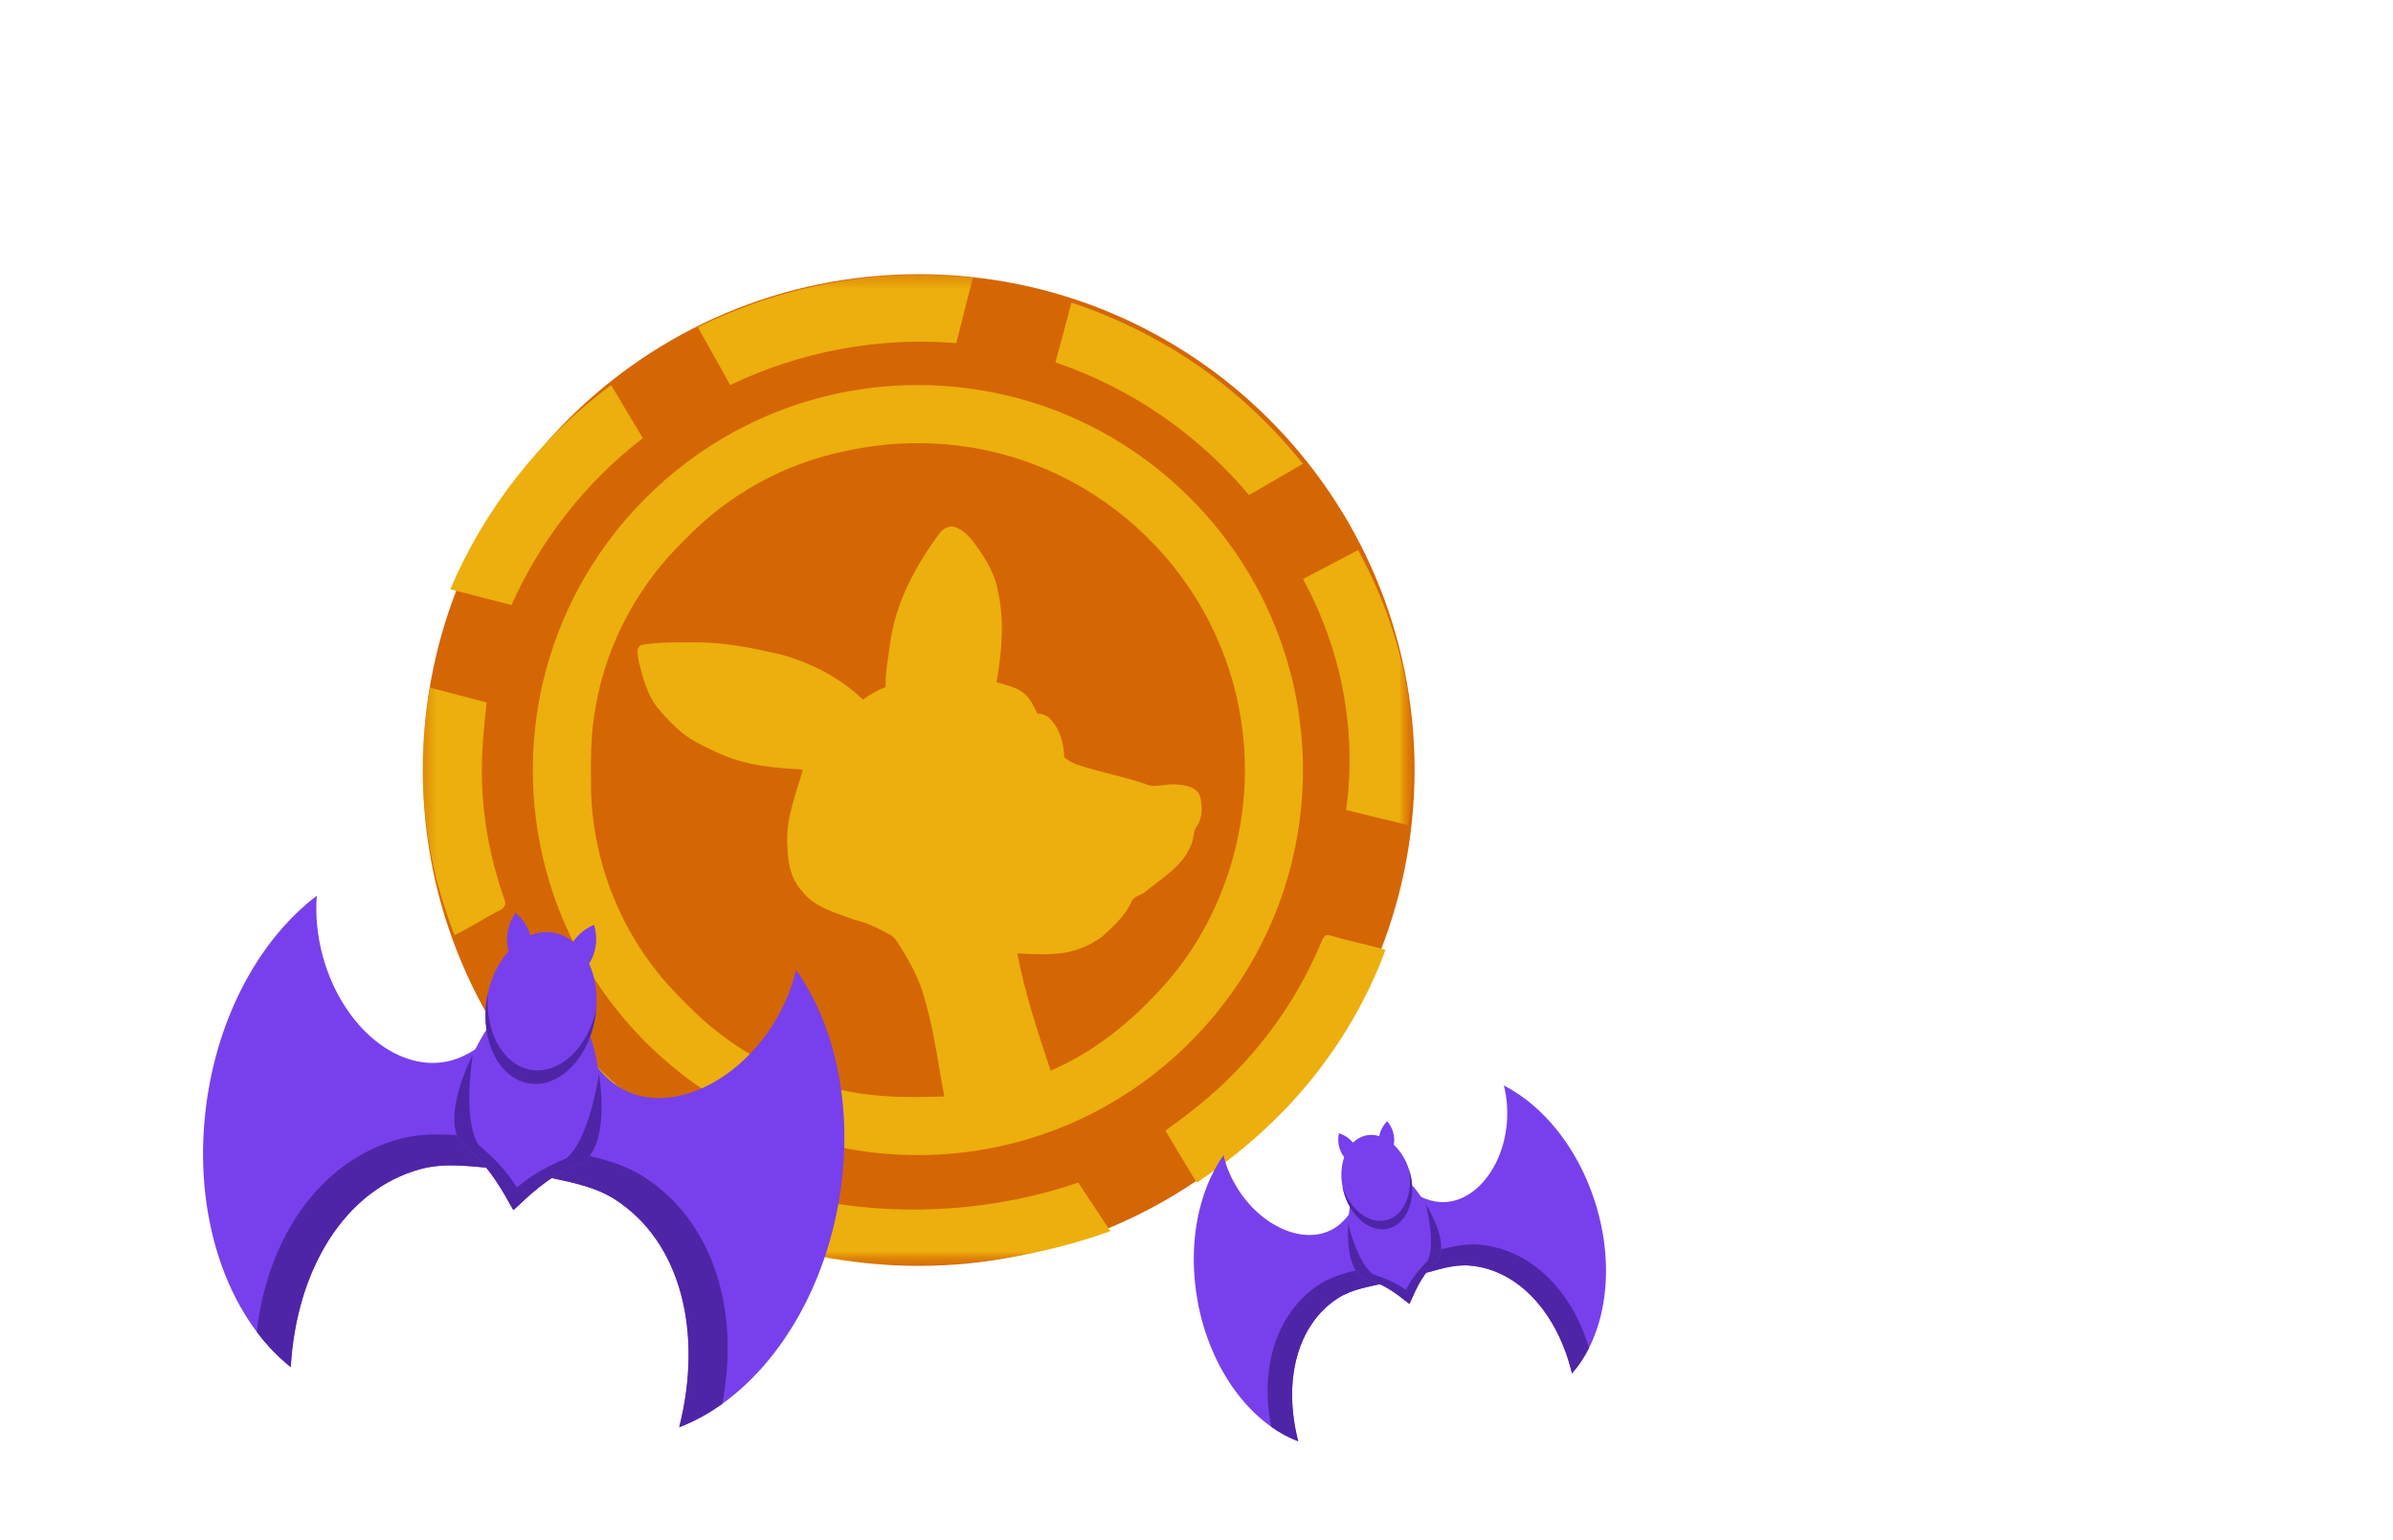 <svg
          xmlns="http://www.w3.org/2000/svg"
          viewBox="0 0 87 56"
          width="87"
          height="56"
          preserveAspectRatio="xMidYMid slice"
          style="width: 100%; height: 100%; transform: translate3d(0px, 0px, 0px); content-visibility: visible;"
        >
          <defs>
            <clipPath id="__lottie_element_4148">
              <rect width="87" height="56" x="0" y="0"></rect>
            </clipPath>
            <clipPath id="__lottie_element_4157">
              <path d="M0,0 L39,0 L39,39 L0,39z"></path>
            </clipPath>
            <mask id="__lottie_element_4160" mask-type="alpha">
              <g
                transform="matrix(1,0,0,1,19.5,19.5)"
                opacity="1"
                style="display: block;"
              >
                <path
                  fill="rgb(0,0,0)"
                  fill-opacity="1"
                  d=" M18.5,-18.5 C18.5,-18.5 18.5,18.5 18.5,18.5 C18.5,18.5 -18.5,18.5 -18.5,18.5 C-18.5,18.5 -18.5,-18.5 -18.5,-18.5 C-18.5,-18.5 18.5,-18.5 18.5,-18.5z"
                ></path>
              </g>
            </mask>
            <clipPath id="__lottie_element_4164">
              <path d="M0,0 L39,0 L39,39 L0,39z"></path>
            </clipPath>
            <clipPath id="__lottie_element_4168">
              <path d="M0,0 L37,0 L37,37 L0,37z"></path>
            </clipPath>
            <mask id="__lottie_element_4171" mask-type="alpha">
              <g
                transform="matrix(1,0,0,1,1,1)"
                opacity="1"
                style="display: block;"
              >
                <g opacity="1" transform="matrix(1,0,0,1,18,18)">
                  <path
                    fill="rgb(0,0,0)"
                    fill-opacity="1"
                    d=" M18,-18 C18,-18 18,18 18,18 C18,18 -18,18 -18,18 C-18,18 -18,-18 -18,-18 C-18,-18 18,-18 18,-18z"
                  ></path>
                </g>
              </g>
            </mask>
            <clipPath id="__lottie_element_4175">
              <path d="M0,0 L37,0 L37,37 L0,37z"></path>
            </clipPath>
            <clipPath id="__lottie_element_4180">
              <path d="M0,0 L39,0 L39,39 L0,39z"></path>
            </clipPath>
            <mask id="__lottie_element_4183" mask-type="alpha">
              <g
                transform="matrix(1,0,0,1,19.5,19.5)"
                opacity="1"
                style="display: block;"
              >
                <path
                  fill="rgb(0,0,0)"
                  fill-opacity="1"
                  d=" M18.5,-18.5 C18.5,-18.5 18.5,18.5 18.5,18.5 C18.5,18.5 -18.5,18.5 -18.5,18.5 C-18.5,18.5 -18.5,-18.5 -18.5,-18.5 C-18.5,-18.5 18.5,-18.5 18.5,-18.5z"
                ></path>
              </g>
            </mask>
            <clipPath id="__lottie_element_4187">
              <path d="M0,0 L39,0 L39,39 L0,39z"></path>
            </clipPath>
          </defs>
          <g clip-path="url(#__lottie_element_4148)">
            <g
              transform="matrix(1.063,0,0,1.063,34.333,35.505)"
              opacity="1"
              style="display: block;"
            >
              <path
                fill="rgb(213,102,4)"
                fill-opacity="1"
                d=" M-0.878,-24.021 C8.488,-24.021 16.081,-16.428 16.081,-7.062 C16.081,2.304 8.488,9.897 -0.878,9.897 C-10.244,9.897 -17.836,2.304 -17.836,-7.062 C-17.836,-16.428 -10.244,-24.021 -0.878,-24.021 C-0.878,-24.021 -0.878,-24.021 -0.878,-24.021 C-0.878,-24.021 -0.878,-24.021 -0.878,-24.021z"
              ></path>
            </g>
            <g
              clip-path="url(#__lottie_element_4157)"
              transform="matrix(1,0,0,1,13.371,8)"
              opacity="1"
              style="display: block;"
            >
              <g mask="url(#__lottie_element_4160)" style="display: block;">
                <g
                  clip-path="url(#__lottie_element_4164)"
                  transform="matrix(1,0,0,1,0,0)"
                  opacity="1"
                >
                  <g
                    transform="matrix(1,0,0,1,1,1)"
                    opacity="1"
                    style="display: block;"
                  >
                    <path
                      fill="rgb(0,0,0)"
                      fill-opacity="0"
                      d=" M38,-1 C38,-1 38,38 38,38 C38,38 -1,38 -1,38 C-1,38 -1,-1 -1,-1 C-1,-1 38,-1 38,-1z"
                    ></path>
                  </g>
                  <g
                    clip-path="url(#__lottie_element_4168)"
                    transform="matrix(1,0,0,1,1,1)"
                    opacity="1"
                    style="display: block;"
                  >
                    <g
                      mask="url(#__lottie_element_4171)"
                      style="display: block;"
                    >
                      <g
                        clip-path="url(#__lottie_element_4175)"
                        transform="matrix(1,0,0,1,0,0)"
                        opacity="1"
                      >
                        <g
                          transform="matrix(1,0,0,1,0,0)"
                          opacity="1"
                          style="display: block;"
                        >
                          <path
                            fill="rgb(0,0,0)"
                            fill-opacity="0"
                            d=" M37,0 C37,0 37,37 37,37 C37,37 0,37 0,37 C0,37 0,0 0,0 C0,0 37,0 37,0z"
                          ></path>
                        </g>
                        <g
                          clip-path="url(#__lottie_element_4180)"
                          transform="matrix(1,0,0,1,-1,-1)"
                          opacity="1"
                          style="display: block;"
                        >
                          <g
                            mask="url(#__lottie_element_4183)"
                            style="display: block;"
                          >
                            <g
                              clip-path="url(#__lottie_element_4187)"
                              transform="matrix(1,0,0,1,0,0)"
                              opacity="1"
                            >
                              <g
                                transform="matrix(1,0,0,1,1,1)"
                                opacity="1"
                                style="display: block;"
                              >
                                <path
                                  fill="rgb(0,0,0)"
                                  fill-opacity="0"
                                  d=" M38,-1 C38,-1 38,38 38,38 C38,38 -1,38 -1,38 C-1,38 -1,-1 -1,-1 C-1,-1 38,-1 38,-1z"
                                ></path>
                              </g>
                              <g
                                transform="matrix(1,0,0,1,19.5,19.5)"
                                opacity="1"
                                style="display: block;"
                              >
                                <path
                                  fill="rgb(0,0,0)"
                                  fill-opacity="0"
                                  d=" M18.5,-18.5 C18.5,-18.5 18.5,18.5 18.5,18.5 C18.5,18.5 -18.5,18.5 -18.5,18.5 C-18.5,18.5 -18.5,-18.5 -18.5,-18.5 C-18.5,-18.5 18.5,-18.5 18.5,-18.5z"
                                ></path>
                              </g>
                              <g
                                transform="matrix(1,0,0,1,12,2)"
                                opacity="1"
                                style="display: block;"
                              >
                                <path
                                  fill="rgb(236,175,13)"
                                  fill-opacity="1"
                                  d=" M7.622,0 C7.917,0 8.212,0 8.508,0 C9.006,0.018 9.504,0.046 10,0.095 C9.801,0.889 9.593,1.682 9.396,2.476 C6.589,2.243 3.733,2.772 1.175,4 C0.789,3.296 0.393,2.598 0,1.898 C2.378,0.721 4.99,0.062 7.622,0 C7.622,0 7.622,0 7.622,0 C7.622,0 7.622,0 7.622,0 C7.622,0 7.622,0 7.622,0z"
                                ></path>
                              </g>
                              <g
                                transform="matrix(1,0,0,1,25,3)"
                                opacity="1"
                                style="display: block;"
                              >
                                <path
                                  fill="rgb(236,175,13)"
                                  fill-opacity="1"
                                  d=" M0,2.179 C0.197,1.453 0.391,0.727 0.581,0 C2.586,0.674 4.488,1.678 6.146,3.007 C7.199,3.847 8.152,4.812 9,5.862 C8.345,6.24 7.695,6.626 7.038,7 C5.182,4.786 2.727,3.093 0,2.179 C0,2.179 0,2.179 0,2.179 C0,2.179 0,2.179 0,2.179 C0,2.179 0,2.179 0,2.179z"
                                ></path>
                              </g>
                              <g
                                transform="matrix(1,0,0,1,3,6)"
                                opacity="1"
                                style="display: block;"
                              >
                                <path
                                  fill="rgb(236,175,13)"
                                  fill-opacity="1"
                                  d=" M0,7.425 C1.238,4.514 3.261,1.916 5.846,0 C6.234,0.642 6.613,1.289 7,1.931 C4.921,3.531 3.273,5.64 2.225,8 C1.484,7.808 0.743,7.614 0,7.425 C0,7.425 0,7.425 0,7.425 C0,7.425 0,7.425 0,7.425 C0,7.425 0,7.425 0,7.425z"
                                ></path>
                              </g>
                              <g
                                transform="matrix(1,0,0,1,6,6)"
                                opacity="1"
                                style="display: block;"
                              >
                                <path
                                  fill="rgb(236,175,13)"
                                  fill-opacity="1"
                                  d=" M12.637,0.066 C15.102,-0.176 17.63,0.246 19.876,1.293 C22.01,2.281 23.885,3.818 25.278,5.713 C26.683,7.614 27.593,9.878 27.887,12.224 C28.241,14.972 27.76,17.823 26.504,20.294 C25.257,22.772 23.255,24.861 20.835,26.216 C18.557,27.502 15.911,28.117 13.299,27.982 C11.086,27.876 8.901,27.229 6.987,26.114 C4.81,24.853 2.985,22.994 1.762,20.796 C0.5,18.54 -0.109,15.928 0.016,13.347 C0.121,10.963 0.855,8.613 2.124,6.593 C3.583,4.255 5.745,2.362 8.259,1.232 C9.642,0.607 11.127,0.212 12.637,0.066 C12.637,0.066 12.637,0.066 12.637,0.066 C12.637,0.066 12.637,0.066 12.637,0.066 C12.637,0.066 12.637,0.066 12.637,0.066z M11.328,2.409 C9.137,2.858 7.096,3.988 5.55,5.603 C3.863,7.214 2.697,9.361 2.29,11.659 C2.084,12.723 2.105,13.811 2.122,14.889 C2.213,17.239 3.078,19.552 4.557,21.382 C4.959,21.889 5.422,22.342 5.882,22.795 C7.415,24.275 9.385,25.293 11.48,25.687 C12.626,25.911 13.8,25.909 14.962,25.865 C14.708,24.548 14.553,23.203 14.124,21.926 C13.917,21.352 13.618,20.816 13.286,20.304 C13.213,20.194 13.138,20.079 13.023,20.008 C12.601,19.768 12.162,19.551 11.687,19.439 C11.01,19.191 10.241,19 9.785,18.395 C9.322,17.911 9.26,17.207 9.247,16.572 C9.231,15.674 9.579,14.832 9.819,13.983 C9.1,13.934 8.373,13.893 7.674,13.706 C7.078,13.564 6.526,13.287 5.983,13.009 C5.415,12.713 4.969,12.247 4.559,11.763 C4.157,11.28 4.006,10.652 3.853,10.057 C3.837,9.862 3.707,9.524 3.969,9.444 C4.662,9.339 5.366,9.353 6.066,9.359 C7.044,9.365 8.004,9.568 8.953,9.78 C10.081,10.079 11.158,10.627 12.004,11.438 C12.256,11.248 12.534,11.099 12.827,10.982 C12.811,10.434 12.927,9.896 12.994,9.355 C13.197,7.903 13.912,6.581 14.769,5.412 C14.897,5.243 15.109,5.094 15.331,5.158 C15.586,5.241 15.793,5.428 15.964,5.629 C16.381,6.182 16.786,6.783 16.907,7.48 C17.156,8.575 17.048,9.71 16.859,10.806 C17.194,10.901 17.55,10.975 17.834,11.191 C18.086,11.377 18.205,11.679 18.344,11.949 C18.531,11.937 18.706,12.023 18.83,12.16 C19.172,12.529 19.311,13.045 19.318,13.538 C19.464,13.642 19.613,13.743 19.784,13.8 C20.594,14.068 21.437,14.226 22.247,14.495 C22.613,14.682 23.017,14.474 23.405,14.522 C23.73,14.541 24.172,14.621 24.271,14.989 C24.342,15.339 24.356,15.739 24.139,16.044 C23.985,16.264 24.04,16.556 23.906,16.786 C23.591,17.515 22.876,17.927 22.286,18.41 C22.128,18.562 21.845,18.567 21.764,18.795 C21.53,19.301 21.108,19.682 20.703,20.051 C20.291,20.361 19.798,20.565 19.29,20.65 C18.734,20.72 18.17,20.704 17.612,20.663 C17.893,22.115 18.358,23.525 18.826,24.927 C20.554,24.187 22.016,22.937 23.222,21.513 C25.195,19.125 26.137,15.928 25.833,12.849 C25.645,10.873 24.944,8.948 23.821,7.311 C22.377,5.196 20.24,3.552 17.809,2.737 C15.733,2.03 13.465,1.928 11.328,2.409 C11.328,2.409 11.328,2.409 11.328,2.409 C11.328,2.409 11.328,2.409 11.328,2.409 C11.328,2.409 11.328,2.409 11.328,2.409z"
                                ></path>
                                <g
                                  opacity="1"
                                  transform="matrix(1,0,0,1,0,0)"
                                ></g>
                                <g
                                  opacity="1"
                                  transform="matrix(1,0,0,1,0,0)"
                                ></g>
                              </g>
                              <g
                                transform="matrix(1,0,0,1,34,12)"
                                opacity="1"
                                style="display: block;"
                              >
                                <path
                                  fill="rgb(236,175,13)"
                                  fill-opacity="1"
                                  d=" M0,1.052 C0.672,0.707 1.332,0.345 2.003,0 C3.287,2.342 4.004,4.95 4,7.573 C4.004,8.384 3.94,9.195 3.824,10 C3.07,9.822 2.319,9.635 1.568,9.451 C1.968,6.589 1.407,3.634 0,1.052 C0,1.052 0,1.052 0,1.052 C0,1.052 0,1.052 0,1.052 C0,1.052 0,1.052 0,1.052z"
                                ></path>
                              </g>
                              <g
                                transform="matrix(1,0,0,1,2,17)"
                                opacity="1"
                                style="display: block;"
                              >
                                <path
                                  fill="rgb(236,175,13)"
                                  fill-opacity="1"
                                  d=" M0,2.478 C0.037,1.648 0.113,0.819 0.255,0 C0.946,0.176 1.633,0.361 2.321,0.544 C2.217,1.519 2.113,2.499 2.156,3.481 C2.201,4.929 2.495,6.363 2.975,7.731 C3.053,7.889 2.937,8.04 2.789,8.1 C2.234,8.382 1.717,8.732 1.155,9 C0.456,7.228 0.065,5.345 0,3.448 C0,3.125 0,2.801 0,2.478 C0,2.478 0,2.478 0,2.478 C0,2.478 0,2.478 0,2.478 C0,2.478 0,2.478 0,2.478z"
                                ></path>
                              </g>
                              <g
                                transform="matrix(1,0,0,1,29,26)"
                                opacity="1"
                                style="display: block;"
                              >
                                <path
                                  fill="rgb(236,175,13)"
                                  fill-opacity="1"
                                  d=" M5.812,0.022 C5.918,-0.034 6.035,0.032 6.142,0.054 C6.755,0.236 7.39,0.35 8,0.54 C7.277,2.492 6.168,4.316 4.759,5.893 C3.703,7.074 2.474,8.113 1.138,9 C0.754,8.372 0.373,7.743 0,7.109 C0.828,6.508 1.64,5.881 2.357,5.159 C3.778,3.757 4.898,2.086 5.656,0.278 C5.701,0.19 5.726,0.084 5.812,0.022 C5.812,0.022 5.812,0.022 5.812,0.022 C5.812,0.022 5.812,0.022 5.812,0.022 C5.812,0.022 5.812,0.022 5.812,0.022z"
                                ></path>
                              </g>
                              <g
                                transform="matrix(1,0,0,1,5,29)"
                                opacity="1"
                                style="display: block;"
                              >
                                <path
                                  fill="rgb(236,175,13)"
                                  fill-opacity="1"
                                  d=" M0,1.026 C0.61,0.673 1.233,0.341 1.85,0 C3.376,2.149 5.519,3.901 8,5.007 C7.811,5.67 7.624,6.335 7.44,7 C5.9,6.339 4.449,5.485 3.17,4.439 C1.95,3.448 0.892,2.288 0,1.026 C0,1.026 0,1.026 0,1.026 C0,1.026 0,1.026 0,1.026 C0,1.026 0,1.026 0,1.026z"
                                ></path>
                              </g>
                              <g
                                transform="matrix(1,0,0,1,16,35)"
                                opacity="1"
                                style="display: block;"
                              >
                                <path
                                  fill="rgb(236,175,13)"
                                  fill-opacity="1"
                                  d=" M0.601,0.699 C3.671,1.241 6.911,0.993 9.83,0 C10.218,0.588 10.607,1.177 11,1.764 C8.901,2.513 6.652,2.944 4.384,3 C4.048,3 3.711,3 3.375,3 C2.241,2.962 1.111,2.851 0,2.653 C0.198,2.001 0.406,1.351 0.601,0.699 C0.601,0.699 0.601,0.699 0.601,0.699 C0.601,0.699 0.601,0.699 0.601,0.699 C0.601,0.699 0.601,0.699 0.601,0.699z"
                                ></path>
                              </g>
                            </g>
                          </g>
                        </g>
                      </g>
                    </g>
                  </g>
                </g>
              </g>
            </g>
            <g
              transform="matrix(0.026,0.004,-0.004,0.026,-1.187,39.046)"
              opacity="1"
              style="display: block;"
            >
              <g
                opacity="1"
                transform="matrix(1,0,0,1,694.524,97.06)"
              >
                <g
                  opacity="1"
                  transform="matrix(0.914,0.407,-0.407,0.914,-594.136,-1368.156)"
                >
                  <g
                    opacity="1"
                    transform="matrix(1,0,0,1,1323.148,770.643)"
                  >
                    <path
                      fill="rgb(120,64,236)"
                      fill-opacity="1"
                      d=" M209.988,-71.731 C161.095,-187.894 76.594,-273.309 -13.029,-309.357 C-4.056,-284.414 1.022,-256.292 1.022,-226.508 C1.022,-124.005 -58.782,-40.909 -132.552,-40.909 C-178.564,-40.909 -213.25,-75.46 -228.034,-50.805 C-241.207,-23.829 -269.953,79.303 -243.155,116.803 C-189.975,158.522 -126.521,92.644 -51.646,92.644 C56.698,92.644 150.115,181.364 193.073,309.357 C259.394,219.173 269.953,70.738 209.988,-71.731 C209.988,-71.731 209.988,-71.731 209.988,-71.731 C209.988,-71.731 209.988,-71.731 209.988,-71.731z"
                    ></path>
                  </g>
                  <g
                    opacity="1"
                    transform="matrix(1,0,0,1,1307.93,946.815)"
                  >
                    <path
                      fill="rgb(78,37,166)"
                      fill-opacity="1"
                      d=" M-19.776,-131.346 C-100.806,-131.346 -169.477,-65.468 -227.028,-107.187 C-232.278,-113.975 -235.536,-122.936 -237.303,-133.185 C-240.71,-103.955 -239.5,-75.55 -227.936,-59.369 C-174.757,-17.65 -111.302,-83.527 -36.427,-83.527 C71.916,-83.527 165.333,5.192 208.291,133.185 C221.287,115.512 232.11,95.576 240.711,73.913 C192.466,-47.887 93.945,-131.346 -19.776,-131.346 C-19.776,-131.346 -19.776,-131.346 -19.776,-131.346 C-19.776,-131.346 -19.776,-131.346 -19.776,-131.346z"
                    ></path>
                  </g>
                </g>
                <g
                  opacity="1"
                  transform="matrix(0.914,-0.407,0.407,0.914,-1219.123,-489.605)"
                >
                  <g
                    opacity="1"
                    transform="matrix(1,0,0,1,836.853,770.643)"
                  >
                    <path
                      fill="rgb(120,64,236)"
                      fill-opacity="1"
                      d=" M-209.988,-71.731 C-161.095,-187.894 -76.595,-273.309 13.029,-309.357 C4.055,-284.414 -1.022,-256.292 -1.022,-226.508 C-1.022,-124.005 58.782,-40.909 132.552,-40.909 C178.564,-40.909 213.249,-75.46 228.033,-50.805 C241.206,-23.829 269.953,79.303 243.155,116.803 C189.975,158.522 126.521,92.644 51.646,92.644 C-56.698,92.644 -150.115,181.364 -193.073,309.357 C-259.394,219.173 -269.952,70.738 -209.988,-71.731 C-209.988,-71.731 -209.988,-71.731 -209.988,-71.731 C-209.988,-71.731 -209.988,-71.731 -209.988,-71.731z"
                    ></path>
                  </g>
                  <g
                    opacity="1"
                    transform="matrix(1,0,0,1,852.043,946.815)"
                  >
                    <path
                      fill="rgb(78,37,166)"
                      fill-opacity="1"
                      d=" M19.776,-131.346 C100.806,-131.346 169.477,-65.468 227.028,-107.187 C232.278,-113.975 235.536,-122.936 237.304,-133.185 C240.71,-103.955 239.5,-75.55 227.936,-59.369 C174.757,-17.65 111.303,-83.527 36.428,-83.527 C-71.917,-83.527 -165.333,5.192 -208.291,133.185 C-221.287,115.512 -232.109,95.576 -240.711,73.913 C-192.466,-47.887 -93.944,-131.346 19.776,-131.346 C19.776,-131.346 19.776,-131.346 19.776,-131.346 C19.776,-131.346 19.776,-131.346 19.776,-131.346z"
                    ></path>
                  </g>
                </g>
                <g
                  opacity="1"
                  transform="matrix(1,0,0,1,79.993,-188.857)"
                >
                  <path
                    fill="rgb(120,64,236)"
                    fill-opacity="1"
                    d=" M66.848,-91.598 C42.573,-101.183 24.026,-113.734 0.01,-162.903 C0.009,-162.913 0.008,-162.929 0.006,-162.938 C0.004,-162.933 0.003,-162.929 0,-162.924 C-0.002,-162.929 -0.004,-162.933 -0.006,-162.938 C-0.007,-162.929 -0.009,-162.913 -0.01,-162.903 C-24.026,-113.734 -42.571,-101.183 -66.847,-91.598 C-73.109,-89.125 -125.272,35.682 -87.617,80.964 C-44.168,107.843 -31.097,123.752 -0.006,162.921 C-0.006,162.921 -0.006,162.938 -0.006,162.938 C-0.004,162.935 -0.002,162.933 0,162.93 C0.003,162.933 0.004,162.935 0.006,162.938 C0.006,162.938 0.006,162.921 0.006,162.921 C31.097,123.752 44.169,107.843 87.619,80.964 C125.273,35.682 73.11,-89.125 66.848,-91.598 C66.848,-91.598 66.848,-91.598 66.848,-91.598 C66.848,-91.598 66.848,-91.598 66.848,-91.598z"
                  ></path>
                </g>
                <g
                  opacity="1"
                  transform="matrix(1,0,0,1,128.465,-127.769)"
                >
                  <path
                    fill="rgb(78,37,166)"
                    fill-opacity="1"
                    d=" M39.873,-101.85 C39.354,-56.733 33.159,-3.922 13.369,19.877 C-23.589,42.741 -38.573,57.675 -61.36,85.732 C-57.358,90.659 -53.122,95.982 -48.478,101.832 C-48.478,101.832 -48.478,101.85 -48.478,101.85 C-48.476,101.848 -48.474,101.844 -48.472,101.841 C-48.469,101.844 -48.467,101.848 -48.465,101.85 C-48.465,101.85 -48.465,101.832 -48.465,101.832 C-17.374,62.663 -4.303,46.756 39.146,19.877 C61.36,-6.838 52.313,-61.227 39.873,-101.85 C39.873,-101.85 39.873,-101.85 39.873,-101.85 C39.873,-101.85 39.873,-101.85 39.873,-101.85z"
                  ></path>
                </g>
                <g
                  opacity="1"
                  transform="matrix(1,0,0,1,31.535,-127.769)"
                >
                  <path
                    fill="rgb(78,37,166)"
                    fill-opacity="1"
                    d=" M-39.872,-101.85 C-39.353,-56.733 -33.158,-3.922 -13.368,19.877 C23.59,42.741 38.573,57.675 61.36,85.732 C57.358,90.659 53.123,95.982 48.479,101.832 C48.479,101.832 48.479,101.85 48.479,101.85 C48.477,101.848 48.475,101.844 48.473,101.841 C48.47,101.844 48.467,101.848 48.465,101.85 C48.465,101.85 48.465,101.832 48.465,101.832 C17.374,62.663 4.304,46.756 -39.145,19.877 C-61.36,-6.838 -52.312,-61.227 -39.872,-101.85 C-39.872,-101.85 -39.872,-101.85 -39.872,-101.85 C-39.872,-101.85 -39.872,-101.85 -39.872,-101.85z"
                  ></path>
                </g>
                <g opacity="1" transform="matrix(1,0,0,1,-1000,-1004)">
                  <g
                    opacity="1"
                    transform="matrix(1,0,0,1,1075.282,686.782)"
                  >
                    <path
                      fill="rgb(120,64,236)"
                      fill-opacity="1"
                      d=" M56.367,-61.172 C57.465,-63.668 58.42,-66.25 59.196,-68.93 C63.75,-84.661 61.783,-100.874 54.823,-115.15 C44.023,-108.474 35.269,-99.04 29.863,-87.488 C20.695,-92.94 10.603,-95.966 0,-95.966 C-10.603,-95.966 -20.695,-92.94 -29.862,-87.488 C-35.27,-99.04 -44.024,-108.474 -54.824,-115.15 C-61.784,-100.874 -63.75,-84.661 -59.196,-68.93 C-58.42,-66.25 -57.465,-63.668 -56.366,-61.172 C-68.549,-42.45 -75.97,-17.634 -75.97,9.592 C-75.97,67.891 -41.957,115.15 0,115.15 C41.958,115.15 75.97,67.891 75.97,9.592 C75.97,-17.634 68.549,-42.45 56.367,-61.172 C56.367,-61.172 56.367,-61.172 56.367,-61.172 C56.367,-61.172 56.367,-61.172 56.367,-61.172z"
                    ></path>
                  </g>
                  <g
                    opacity="1"
                    transform="matrix(1,0,0,1,1075.282,744.354)"
                  >
                    <path
                      fill="rgb(78,37,166)"
                      fill-opacity="1"
                      d=" M0,38.549 C-39.667,38.549 -72.218,-3.702 -75.653,-57.579 C-75.858,-54.417 -75.971,-51.217 -75.971,-47.98 C-75.971,10.319 -41.957,57.579 0,57.579 C41.958,57.579 75.97,10.319 75.97,-47.98 C75.97,-51.217 75.857,-54.417 75.651,-57.579 C72.216,-3.702 39.669,38.549 0,38.549 C0,38.549 0,38.549 0,38.549 C0,38.549 0,38.549 0,38.549z"
                    ></path>
                  </g>
                </g>
              </g>
            </g>
            <g
              transform="matrix(0.016,-0.004,0.004,0.016,38.563,49.363)"
              opacity="1"
              style="display: block;"
            >
              <g
                opacity="1"
                transform="matrix(1,0,0,1,694.549,97.057)"
              >
                <g
                  opacity="1"
                  transform="matrix(0.945,0.328,-0.328,0.945,-688.176,-1307.924)"
                >
                  <g
                    opacity="1"
                    transform="matrix(1,0,0,1,1323.148,770.643)"
                  >
                    <path
                      fill="rgb(120,64,236)"
                      fill-opacity="1"
                      d=" M209.988,-71.731 C161.095,-187.894 76.594,-273.309 -13.029,-309.357 C-4.056,-284.414 1.022,-256.292 1.022,-226.508 C1.022,-124.005 -58.782,-40.909 -132.552,-40.909 C-178.564,-40.909 -213.25,-75.46 -228.034,-50.805 C-241.207,-23.829 -269.953,79.303 -243.155,116.803 C-189.975,158.522 -126.521,92.644 -51.646,92.644 C56.698,92.644 150.115,181.364 193.073,309.357 C259.394,219.173 269.953,70.738 209.988,-71.731 C209.988,-71.731 209.988,-71.731 209.988,-71.731 C209.988,-71.731 209.988,-71.731 209.988,-71.731z"
                    ></path>
                  </g>
                  <g
                    opacity="1"
                    transform="matrix(1,0,0,1,1307.93,946.815)"
                  >
                    <path
                      fill="rgb(78,37,166)"
                      fill-opacity="1"
                      d=" M-19.776,-131.346 C-100.806,-131.346 -169.477,-65.468 -227.028,-107.187 C-232.278,-113.975 -235.536,-122.936 -237.303,-133.185 C-240.71,-103.955 -239.5,-75.55 -227.936,-59.369 C-174.757,-17.65 -111.302,-83.527 -36.427,-83.527 C71.916,-83.527 165.333,5.192 208.291,133.185 C221.287,115.512 232.11,95.576 240.711,73.913 C192.466,-47.887 93.945,-131.346 -19.776,-131.346 C-19.776,-131.346 -19.776,-131.346 -19.776,-131.346 C-19.776,-131.346 -19.776,-131.346 -19.776,-131.346z"
                    ></path>
                  </g>
                </g>
                <g
                  opacity="1"
                  transform="matrix(0.945,-0.326,0.326,0.945,-1191.715,-601.908)"
                >
                  <g
                    opacity="1"
                    transform="matrix(1,0,0,1,836.853,770.643)"
                  >
                    <path
                      fill="rgb(120,64,236)"
                      fill-opacity="1"
                      d=" M-209.988,-71.731 C-161.095,-187.894 -76.595,-273.309 13.029,-309.357 C4.055,-284.414 -1.022,-256.292 -1.022,-226.508 C-1.022,-124.005 58.782,-40.909 132.552,-40.909 C178.564,-40.909 213.249,-75.46 228.033,-50.805 C241.206,-23.829 269.953,79.303 243.155,116.803 C189.975,158.522 126.521,92.644 51.646,92.644 C-56.698,92.644 -150.115,181.364 -193.073,309.357 C-259.394,219.173 -269.952,70.738 -209.988,-71.731 C-209.988,-71.731 -209.988,-71.731 -209.988,-71.731 C-209.988,-71.731 -209.988,-71.731 -209.988,-71.731z"
                    ></path>
                  </g>
                  <g
                    opacity="1"
                    transform="matrix(1,0,0,1,852.043,946.815)"
                  >
                    <path
                      fill="rgb(78,37,166)"
                      fill-opacity="1"
                      d=" M19.776,-131.346 C100.806,-131.346 169.477,-65.468 227.028,-107.187 C232.278,-113.975 235.536,-122.936 237.304,-133.185 C240.71,-103.955 239.5,-75.55 227.936,-59.369 C174.757,-17.65 111.303,-83.527 36.428,-83.527 C-71.917,-83.527 -165.333,5.192 -208.291,133.185 C-221.287,115.512 -232.109,95.576 -240.711,73.913 C-192.466,-47.887 -93.944,-131.346 19.776,-131.346 C19.776,-131.346 19.776,-131.346 19.776,-131.346 C19.776,-131.346 19.776,-131.346 19.776,-131.346z"
                    ></path>
                  </g>
                </g>
                <g
                  opacity="1"
                  transform="matrix(1,0,0,1,79.993,-188.857)"
                >
                  <path
                    fill="rgb(120,64,236)"
                    fill-opacity="1"
                    d=" M66.848,-91.598 C42.573,-101.183 24.026,-113.734 0.01,-162.903 C0.009,-162.913 0.008,-162.929 0.006,-162.938 C0.004,-162.933 0.003,-162.929 0,-162.924 C-0.002,-162.929 -0.004,-162.933 -0.006,-162.938 C-0.007,-162.929 -0.009,-162.913 -0.01,-162.903 C-24.026,-113.734 -42.571,-101.183 -66.847,-91.598 C-73.109,-89.125 -125.272,35.682 -87.617,80.964 C-44.168,107.843 -31.097,123.752 -0.006,162.921 C-0.006,162.921 -0.006,162.938 -0.006,162.938 C-0.004,162.935 -0.002,162.933 0,162.93 C0.003,162.933 0.004,162.935 0.006,162.938 C0.006,162.938 0.006,162.921 0.006,162.921 C31.097,123.752 44.169,107.843 87.619,80.964 C125.273,35.682 73.11,-89.125 66.848,-91.598 C66.848,-91.598 66.848,-91.598 66.848,-91.598 C66.848,-91.598 66.848,-91.598 66.848,-91.598z"
                  ></path>
                </g>
                <g
                  opacity="1"
                  transform="matrix(1,0,0,1,128.465,-127.769)"
                >
                  <path
                    fill="rgb(78,37,166)"
                    fill-opacity="1"
                    d=" M39.873,-101.85 C39.354,-56.733 33.159,-3.922 13.369,19.877 C-23.589,42.741 -38.573,57.675 -61.36,85.732 C-57.358,90.659 -53.122,95.982 -48.478,101.832 C-48.478,101.832 -48.478,101.85 -48.478,101.85 C-48.476,101.848 -48.474,101.844 -48.472,101.841 C-48.469,101.844 -48.467,101.848 -48.465,101.85 C-48.465,101.85 -48.465,101.832 -48.465,101.832 C-17.374,62.663 -4.303,46.756 39.146,19.877 C61.36,-6.838 52.313,-61.227 39.873,-101.85 C39.873,-101.85 39.873,-101.85 39.873,-101.85 C39.873,-101.85 39.873,-101.85 39.873,-101.85z"
                  ></path>
                </g>
                <g
                  opacity="1"
                  transform="matrix(1,0,0,1,31.535,-127.769)"
                >
                  <path
                    fill="rgb(78,37,166)"
                    fill-opacity="1"
                    d=" M-39.872,-101.85 C-39.353,-56.733 -33.158,-3.922 -13.368,19.877 C23.59,42.741 38.573,57.675 61.36,85.732 C57.358,90.659 53.123,95.982 48.479,101.832 C48.479,101.832 48.479,101.85 48.479,101.85 C48.477,101.848 48.475,101.844 48.473,101.841 C48.47,101.844 48.467,101.848 48.465,101.85 C48.465,101.85 48.465,101.832 48.465,101.832 C17.374,62.663 4.304,46.756 -39.145,19.877 C-61.36,-6.838 -52.312,-61.227 -39.872,-101.85 C-39.872,-101.85 -39.872,-101.85 -39.872,-101.85 C-39.872,-101.85 -39.872,-101.85 -39.872,-101.85z"
                  ></path>
                </g>
                <g
                  opacity="1"
                  transform="matrix(1,0,0,1,-1000,-999.915)"
                >
                  <g
                    opacity="1"
                    transform="matrix(1,0,0,1,1075.282,686.782)"
                  >
                    <path
                      fill="rgb(120,64,236)"
                      fill-opacity="1"
                      d=" M56.367,-61.172 C57.465,-63.668 58.42,-66.25 59.196,-68.93 C63.75,-84.661 61.783,-100.874 54.823,-115.15 C44.023,-108.474 35.269,-99.04 29.863,-87.488 C20.695,-92.94 10.603,-95.966 0,-95.966 C-10.603,-95.966 -20.695,-92.94 -29.862,-87.488 C-35.27,-99.04 -44.024,-108.474 -54.824,-115.15 C-61.784,-100.874 -63.75,-84.661 -59.196,-68.93 C-58.42,-66.25 -57.465,-63.668 -56.366,-61.172 C-68.549,-42.45 -75.97,-17.634 -75.97,9.592 C-75.97,67.891 -41.957,115.15 0,115.15 C41.958,115.15 75.97,67.891 75.97,9.592 C75.97,-17.634 68.549,-42.45 56.367,-61.172 C56.367,-61.172 56.367,-61.172 56.367,-61.172 C56.367,-61.172 56.367,-61.172 56.367,-61.172z"
                    ></path>
                  </g>
                  <g
                    opacity="1"
                    transform="matrix(1,0,0,1,1075.282,744.354)"
                  >
                    <path
                      fill="rgb(78,37,166)"
                      fill-opacity="1"
                      d=" M0,38.549 C-39.667,38.549 -72.218,-3.702 -75.653,-57.579 C-75.858,-54.417 -75.971,-51.217 -75.971,-47.98 C-75.971,10.319 -41.957,57.579 0,57.579 C41.958,57.579 75.97,10.319 75.97,-47.98 C75.97,-51.217 75.857,-54.417 75.651,-57.579 C72.216,-3.702 39.669,38.549 0,38.549 C0,38.549 0,38.549 0,38.549 C0,38.549 0,38.549 0,38.549z"
                    ></path>
                  </g>
                </g>
              </g>
            </g>
          </g>
        </svg>